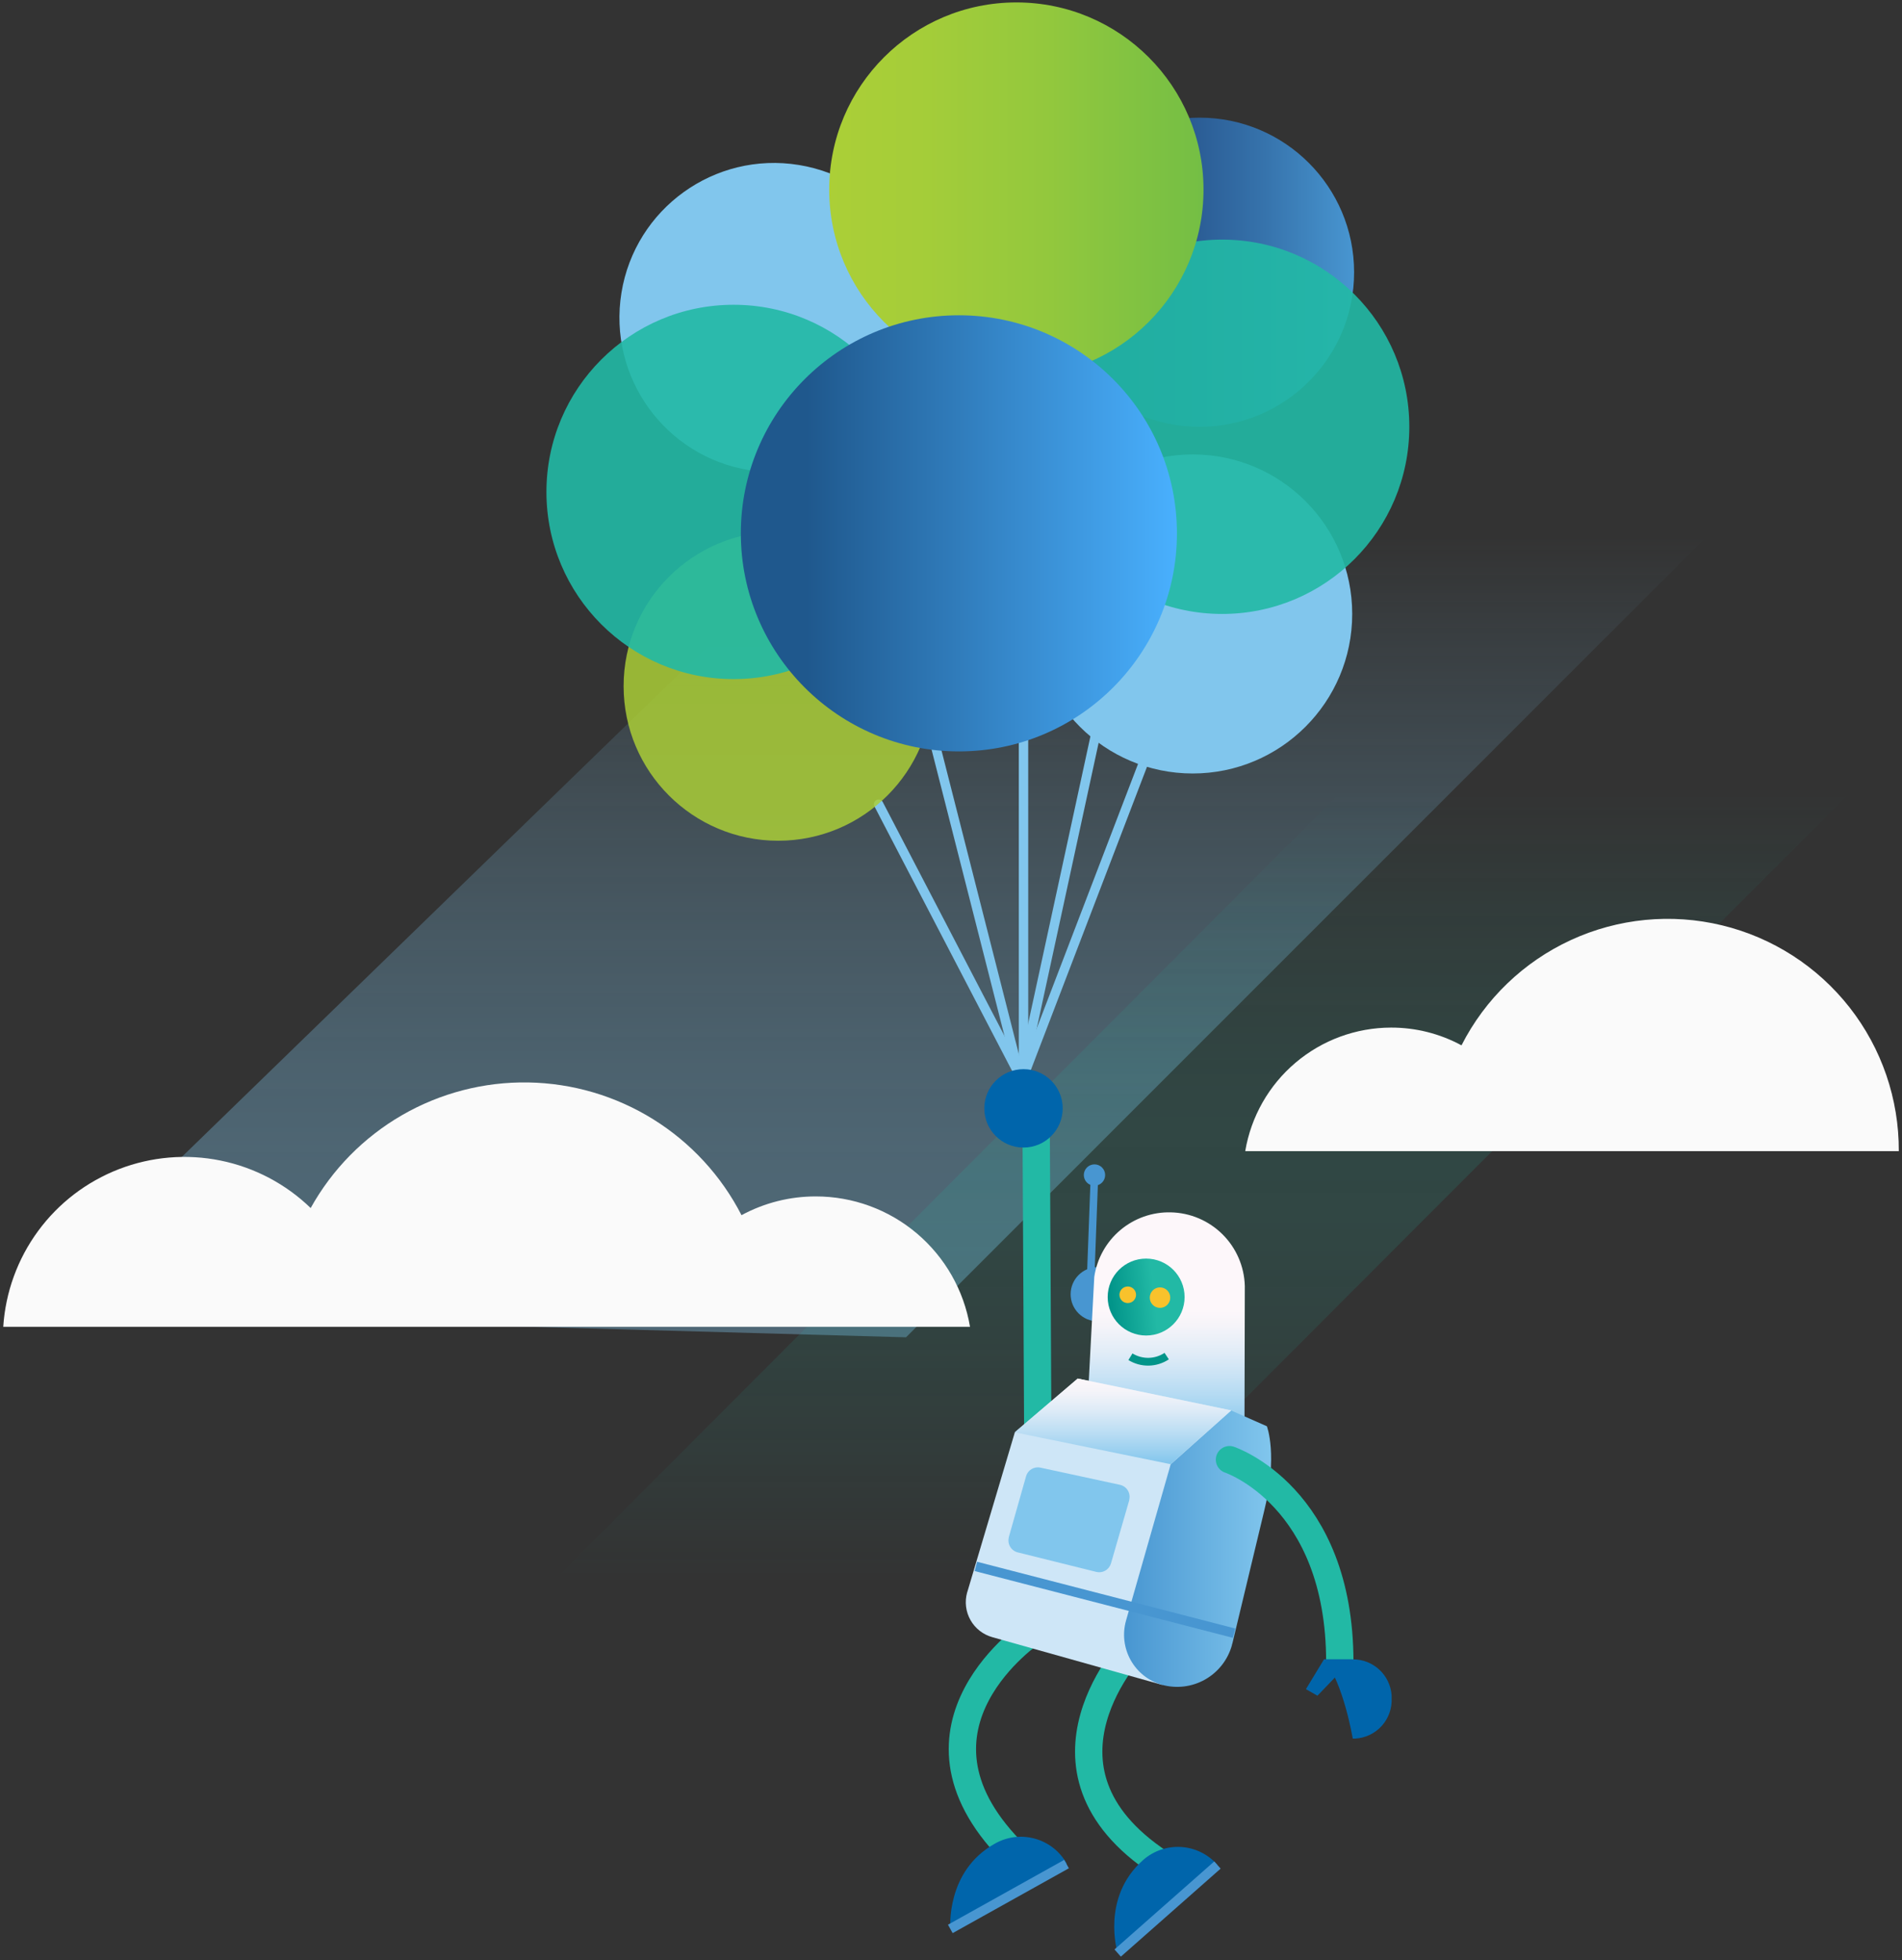 <svg width="362" height="373" viewBox="0 0 362 373" fill="none" xmlns="http://www.w3.org/2000/svg">
<rect x="0" y="0" width="362" height="373" fill="#333333" stroke="none"/>
<path opacity="0.45" d="M172.44 254.5L347.59 79.35L178.83 80.09L4.09 249.81L172.44 254.5Z" fill="url(#paint0_linear_274_75470)"/>
<path opacity="0.3" d="M326.999 176L352.239 150.73L254.789 151.15L105.689 300.5H202.689L283.999 219.07L326.999 176Z" fill="url(#paint1_linear_274_75470)"/>
<path fill-rule="evenodd" clip-rule="evenodd" d="M155.269 227.69C150.332 227.68 145.471 228.908 141.129 231.26C137.285 223.767 131.478 217.46 124.329 213.011C117.18 208.562 108.956 206.138 100.537 205.999C92.117 205.859 83.818 208.009 76.525 212.218C69.232 216.428 63.219 222.539 59.129 229.9C54.39 225.311 48.436 222.176 41.972 220.863C35.507 219.551 28.802 220.117 22.649 222.493C16.495 224.87 11.151 228.959 7.247 234.276C3.344 239.593 1.044 245.917 0.619 252.5H184.619C183.451 245.561 179.861 239.262 174.488 234.719C169.114 230.177 162.305 227.686 155.269 227.69Z" fill="#FAFAFA"/>
<path fill-rule="evenodd" clip-rule="evenodd" d="M264.76 195.559C269.439 195.549 274.046 196.711 278.16 198.939C282.646 190.107 289.98 183.047 298.977 178.902C307.974 174.756 318.106 173.768 327.734 176.096C337.362 178.425 345.923 183.935 352.031 191.733C358.139 199.532 361.436 209.164 361.39 219.069H237C238.104 212.502 241.497 206.538 246.578 202.235C251.66 197.931 258.101 195.566 264.76 195.559Z" fill="#FAFAFA"/>
<path d="M175.109 130.41L194.259 205.6" stroke="#81C6ED" stroke-width="1.79" stroke-linecap="round" stroke-linejoin="round"/>
<path d="M210.3 131.6L194.26 205.6" stroke="#81C6ED" stroke-width="1.79" stroke-linecap="round" stroke-linejoin="round"/>
<path d="M167.221 153.051L194.261 205.001" stroke="#81C6ED" stroke-width="1.79" stroke-linecap="round" stroke-linejoin="round"/>
<path d="M218.14 143.859L194.26 206.189" stroke="#81C6ED" stroke-width="1.79" stroke-linecap="round" stroke-linejoin="round"/>
<path d="M194.801 139.039V209.469" stroke="#81C6ED" stroke-width="1.79" stroke-linecap="round" stroke-linejoin="round"/>
<path d="M208.93 251.461C211.779 251.461 214.09 249.15 214.09 246.301C214.09 243.451 211.779 241.141 208.93 241.141C206.08 241.141 203.77 243.451 203.77 246.301C203.77 249.15 206.08 251.461 208.93 251.461Z" fill="#4896D1"/>
<path d="M207.5 245.229L208.28 224.369" stroke="#4896D1" stroke-width="1.43" stroke-miterlimit="10"/>
<path d="M208.309 225.65C209.43 225.65 210.339 224.741 210.339 223.62C210.339 222.499 209.43 221.59 208.309 221.59C207.188 221.59 206.279 222.499 206.279 223.62C206.279 224.741 207.188 225.65 208.309 225.65Z" fill="#4896D1"/>
<path d="M236.86 270.721L236.92 244.721C236.818 241.023 235.297 237.506 232.672 234.899C230.046 232.293 226.519 230.796 222.82 230.721C219.314 230.64 215.899 231.843 213.219 234.105C210.539 236.367 208.779 239.531 208.27 243.001L207 267.001L236.86 270.721Z" fill="url(#paint2_linear_274_75470)"/>
<path d="M218.14 254.16C222.183 254.16 225.46 250.882 225.46 246.84C225.46 242.797 222.183 239.52 218.14 239.52C214.098 239.52 210.82 242.797 210.82 246.84C210.82 250.882 214.098 254.16 218.14 254.16Z" fill="url(#paint3_linear_274_75470)"/>
<path d="M215.15 258.2C216.192 258.841 217.395 259.171 218.618 259.15C219.841 259.129 221.032 258.757 222.05 258.08" stroke="#02958A" stroke-width="1.48" stroke-miterlimit="10"/>
<path d="M220.78 248.9C221.857 248.9 222.73 248.027 222.73 246.95C222.73 245.873 221.857 245 220.78 245C219.703 245 218.83 245.873 218.83 246.95C218.83 248.027 219.703 248.9 220.78 248.9Z" fill="#F8C22C"/>
<path d="M214.641 247.99C215.513 247.99 216.221 247.283 216.221 246.41C216.221 245.537 215.513 244.83 214.641 244.83C213.768 244.83 213.061 245.537 213.061 246.41C213.061 247.283 213.768 247.99 214.641 247.99Z" fill="#F8C22C"/>
<path d="M196.64 310.43C196.64 310.43 169.39 328.49 192.4 352.11" stroke="url(#paint4_linear_274_75470)" stroke-width="5.2" stroke-miterlimit="10"/>
<path d="M189.33 350.871C190.473 350.216 191.734 349.794 193.041 349.628C194.348 349.463 195.674 349.557 196.945 349.905C198.215 350.254 199.404 350.85 200.443 351.659C201.482 352.468 202.351 353.474 203 354.621V354.681V354.751L180.88 367.091C180.88 367.091 179.93 356.121 189.33 350.871Z" fill="#0065AB"/>
<path d="M202.989 354.75L180.869 367.09" stroke="#4896D1" stroke-width="1.83" stroke-miterlimit="10"/>
<path d="M216.081 312.939C216.081 312.939 193.271 336.429 220.801 354.569" stroke="url(#paint5_linear_274_75470)" stroke-width="5.2" stroke-miterlimit="10"/>
<path d="M217.539 354.001C219.521 352.241 222.12 351.34 224.766 351.496C227.411 351.651 229.887 352.851 231.649 354.831L231.709 354.891L212.709 371.641C212.709 371.641 209.469 361.171 217.539 354.001Z" fill="#0065AB"/>
<path d="M231.711 354.93L212.721 371.68" stroke="#4896D1" stroke-width="1.83" stroke-miterlimit="10"/>
<path d="M228.301 81.231C244.549 81.231 257.721 68.059 257.721 51.811C257.721 35.562 244.549 22.391 228.301 22.391C212.053 22.391 198.881 35.562 198.881 51.811C198.881 68.059 212.053 81.231 228.301 81.231Z" fill="url(#paint6_linear_274_75470)"/>
<path opacity="0.84" d="M148.109 160C164.358 160 177.529 146.828 177.529 130.58C177.529 114.332 164.358 101.16 148.109 101.16C131.861 101.16 118.689 114.332 118.689 130.58C118.689 146.828 131.861 160 148.109 160Z" fill="#ABCF37"/>
<path d="M176.358 65.147C178.961 49.109 168.07 33.997 152.032 31.394C135.994 28.79 120.882 39.682 118.278 55.72C115.675 71.758 126.566 86.87 142.604 89.474C158.643 92.077 173.755 81.186 176.358 65.147Z" fill="#81C6ED"/>
<path d="M227.001 147.2C243.768 147.2 257.361 133.608 257.361 116.84C257.361 100.073 243.768 86.481 227.001 86.481C210.233 86.481 196.641 100.073 196.641 116.84C196.641 133.608 210.233 147.2 227.001 147.2Z" fill="#81C6ED"/>
<path d="M197.199 213.039L197.529 275.089" stroke="url(#paint7_linear_274_75470)" stroke-width="5.2" stroke-miterlimit="10"/>
<path d="M205.12 262.35L234.33 268.43L221.2 320.65L188.87 311.57C187.996 311.327 187.177 310.914 186.463 310.355C185.748 309.796 185.15 309.101 184.705 308.31C184.259 307.52 183.973 306.649 183.864 305.748C183.755 304.847 183.825 303.934 184.07 303.06C184.089 302.988 184.112 302.918 184.14 302.85L193.14 272.62L205.12 262.35Z" fill="#CEE6F7"/>
<path d="M241.119 271.43L234.329 268.43L222.809 278.68L214.319 308.39C213.962 309.641 213.855 310.951 214.005 312.244C214.155 313.536 214.558 314.787 215.191 315.924C215.825 317.061 216.676 318.061 217.697 318.869C218.717 319.676 219.887 320.275 221.139 320.63C223.901 321.398 226.856 321.039 229.353 319.631C231.85 318.223 233.687 315.881 234.459 313.12C234.475 312.989 234.508 312.861 234.559 312.74L240.559 287.74C243.269 276.92 241.119 271.43 241.119 271.43Z" fill="url(#paint8_linear_274_75470)"/>
<path d="M234 277.789C234 277.789 255 284.739 255 316.319" stroke="url(#paint9_linear_274_75470)" stroke-width="5.2" stroke-miterlimit="10" stroke-linecap="round"/>
<path d="M252 315.789H257.52C259.382 315.789 261.174 316.495 262.536 317.765C263.898 319.034 264.728 320.772 264.86 322.629V323.159C264.961 325.103 264.285 327.008 262.982 328.453C261.678 329.899 259.854 330.768 257.91 330.869H257.46C257.46 330.869 255.73 320.339 252 315.789Z" fill="#0065AB"/>
<path d="M248.551 321.459L251.991 315.789H257.391L250.741 322.709L248.551 321.459Z" fill="#0065AB"/>
<path d="M185.73 298.1L234.87 310.81" stroke="#4896D1" stroke-width="1.83" stroke-miterlimit="10"/>
<path d="M214.92 285.52L211.45 297.52C211.282 298.103 210.894 298.598 210.368 298.9C209.842 299.203 209.219 299.289 208.63 299.14L193.69 295.43C193.092 295.277 192.579 294.894 192.263 294.363C191.946 293.833 191.852 293.2 192 292.6V292.54L195.27 281C195.418 280.419 195.784 279.918 196.293 279.601C196.802 279.284 197.414 279.176 198 279.3L213.19 282.58C213.79 282.721 214.31 283.093 214.637 283.616C214.963 284.139 215.068 284.77 214.93 285.37L214.92 285.52Z" fill="#81C6ED"/>
<path opacity="0.9" d="M232.61 116.84C252.283 116.84 268.23 100.892 268.23 81.22C268.23 61.547 252.283 45.6 232.61 45.6C212.938 45.6 196.99 61.547 196.99 81.22C196.99 100.892 212.938 116.84 232.61 116.84Z" fill="#22B9A5"/>
<path opacity="0.9" d="M139.62 129.24C159.292 129.24 175.24 113.292 175.24 93.62C175.24 73.948 159.292 58 139.62 58C119.948 58 104 73.948 104 93.62C104 113.292 119.948 129.24 139.62 129.24Z" fill="#22B9A5"/>
<path d="M193.44 71.701C213.113 71.701 229.06 55.753 229.06 36.081C229.06 16.409 213.113 0.461 193.44 0.461C173.768 0.461 157.82 16.409 157.82 36.081C157.82 55.753 173.768 71.701 193.44 71.701Z" fill="url(#paint10_linear_274_75470)"/>
<circle cx="182.5" cy="101.5" r="41.5" fill="url(#paint11_linear_274_75470)"/>
<path d="M194.8 218.391C198.92 218.391 202.26 215.051 202.26 210.931C202.26 206.811 198.92 203.471 194.8 203.471C190.68 203.471 187.34 206.811 187.34 210.931C187.34 215.051 190.68 218.391 194.8 218.391Z" fill="#0065AB"/>
<path d="M205.119 262.35L193.109 272.58L222.809 278.65L234.329 268.4L205.119 262.35Z" fill="url(#paint12_linear_274_75470)"/>
<defs>
<linearGradient id="paint0_linear_274_75470" x1="175.84" y1="79.35" x2="175.84" y2="254.5" gradientUnits="userSpaceOnUse">
<stop offset="0.13" stop-color="#81C6ED" stop-opacity="0"/>
<stop offset="0.24" stop-color="#81C6ED" stop-opacity="0.17"/>
<stop offset="0.41" stop-color="#81C6ED" stop-opacity="0.4"/>
<stop offset="0.56" stop-color="#81C6ED" stop-opacity="0.57"/>
<stop offset="0.7" stop-color="#81C6ED" stop-opacity="0.7"/>
<stop offset="0.81" stop-color="#81C6ED" stop-opacity="0.77"/>
<stop offset="0.9" stop-color="#81C6ED" stop-opacity="0.8"/>
</linearGradient>
<linearGradient id="paint1_linear_274_75470" x1="228.969" y1="150.73" x2="228.969" y2="300.5" gradientUnits="userSpaceOnUse">
<stop stop-color="#22B9A5" stop-opacity="0"/>
<stop offset="0.14" stop-color="#22B9A5" stop-opacity="0.21"/>
<stop offset="0.28" stop-color="#22B9A5" stop-opacity="0.37"/>
<stop offset="0.39" stop-color="#22B9A5" stop-opacity="0.47"/>
<stop offset="0.48" stop-color="#22B9A5" stop-opacity="0.5"/>
<stop offset="0.57" stop-color="#22B9A5" stop-opacity="0.47"/>
<stop offset="0.7" stop-color="#22B9A5" stop-opacity="0.37"/>
<stop offset="0.84" stop-color="#22B9A5" stop-opacity="0.21"/>
<stop offset="1" stop-color="#22B9A5" stop-opacity="0"/>
</linearGradient>
<linearGradient id="paint2_linear_274_75470" x1="221.912" y1="233.101" x2="222" y2="273.27" gradientUnits="userSpaceOnUse">
<stop offset="0.4" stop-color="#FDF7FA"/>
<stop offset="0.48" stop-color="#F5F4F9"/>
<stop offset="0.62" stop-color="#DEEBF7"/>
<stop offset="0.79" stop-color="#B8DCF3"/>
<stop offset="0.99" stop-color="#85C7ED"/>
<stop offset="1" stop-color="#81C6ED"/>
</linearGradient>
<linearGradient id="paint3_linear_274_75470" x1="223.785" y1="246.275" x2="209.155" y2="247.738" gradientUnits="userSpaceOnUse">
<stop offset="0.28" stop-color="#22B9A5"/>
<stop offset="0.84" stop-color="#02958A"/>
</linearGradient>
<linearGradient id="paint4_linear_274_75470" x1="-34171.9" y1="-70698.6" x2="-34940" y2="-72062.4" gradientUnits="userSpaceOnUse">
<stop offset="0.28" stop-color="#22B9A5"/>
<stop offset="0.84" stop-color="#02958A"/>
</linearGradient>
<linearGradient id="paint5_linear_274_75470" x1="-30487" y1="-53863.4" x2="-31520.4" y2="-55037.7" gradientUnits="userSpaceOnUse">
<stop offset="0.28" stop-color="#22B9A5"/>
<stop offset="0.84" stop-color="#02958A"/>
</linearGradient>
<linearGradient id="paint6_linear_274_75470" x1="198.881" y1="51.811" x2="257.721" y2="51.811" gradientUnits="userSpaceOnUse">
<stop stop-color="#1C4077"/>
<stop offset="0.18" stop-color="#1F467D"/>
<stop offset="0.43" stop-color="#28578F"/>
<stop offset="0.71" stop-color="#3673AC"/>
<stop offset="1" stop-color="#4896D1"/>
</linearGradient>
<linearGradient id="paint7_linear_274_75470" x1="742.87" y1="-149295" x2="742.87" y2="-153147" gradientUnits="userSpaceOnUse">
<stop offset="0.28" stop-color="#22B9A5"/>
<stop offset="0.84" stop-color="#02958A"/>
</linearGradient>
<linearGradient id="paint8_linear_274_75470" x1="213.939" y1="294.73" x2="241.929" y2="294.73" gradientUnits="userSpaceOnUse">
<stop stop-color="#4896D1"/>
<stop offset="1" stop-color="#81C6ED"/>
</linearGradient>
<linearGradient id="paint9_linear_274_75470" x1="-23842.6" y1="-90674.5" x2="-24392.8" y2="-90674.5" gradientUnits="userSpaceOnUse">
<stop offset="0.28" stop-color="#22B9A5"/>
<stop offset="0.84" stop-color="#02958A"/>
</linearGradient>
<linearGradient id="paint10_linear_274_75470" x1="157.82" y1="36.081" x2="229.06" y2="36.081" gradientUnits="userSpaceOnUse">
<stop stop-color="#ABCF37"/>
<stop offset="0.24" stop-color="#A5CD39"/>
<stop offset="0.58" stop-color="#93C83D"/>
<stop offset="0.97" stop-color="#76BF44"/>
<stop offset="1" stop-color="#73BE45"/>
</linearGradient>
<linearGradient id="paint11_linear_274_75470" x1="141" y1="101.5" x2="224" y2="101.5" gradientUnits="userSpaceOnUse">
<stop offset="0.151" stop-color="#1F588D"/>
<stop offset="1" stop-color="#49B0FE"/>
</linearGradient>
<linearGradient id="paint12_linear_274_75470" x1="213.719" y1="262.35" x2="213.719" y2="278.65" gradientUnits="userSpaceOnUse">
<stop stop-color="#FDF7FA"/>
<stop offset="0.14" stop-color="#F5F4F9"/>
<stop offset="0.37" stop-color="#DEEBF7"/>
<stop offset="0.65" stop-color="#B8DCF3"/>
<stop offset="0.98" stop-color="#85C7ED"/>
<stop offset="1" stop-color="#81C6ED"/>
</linearGradient>
</defs>
</svg>
